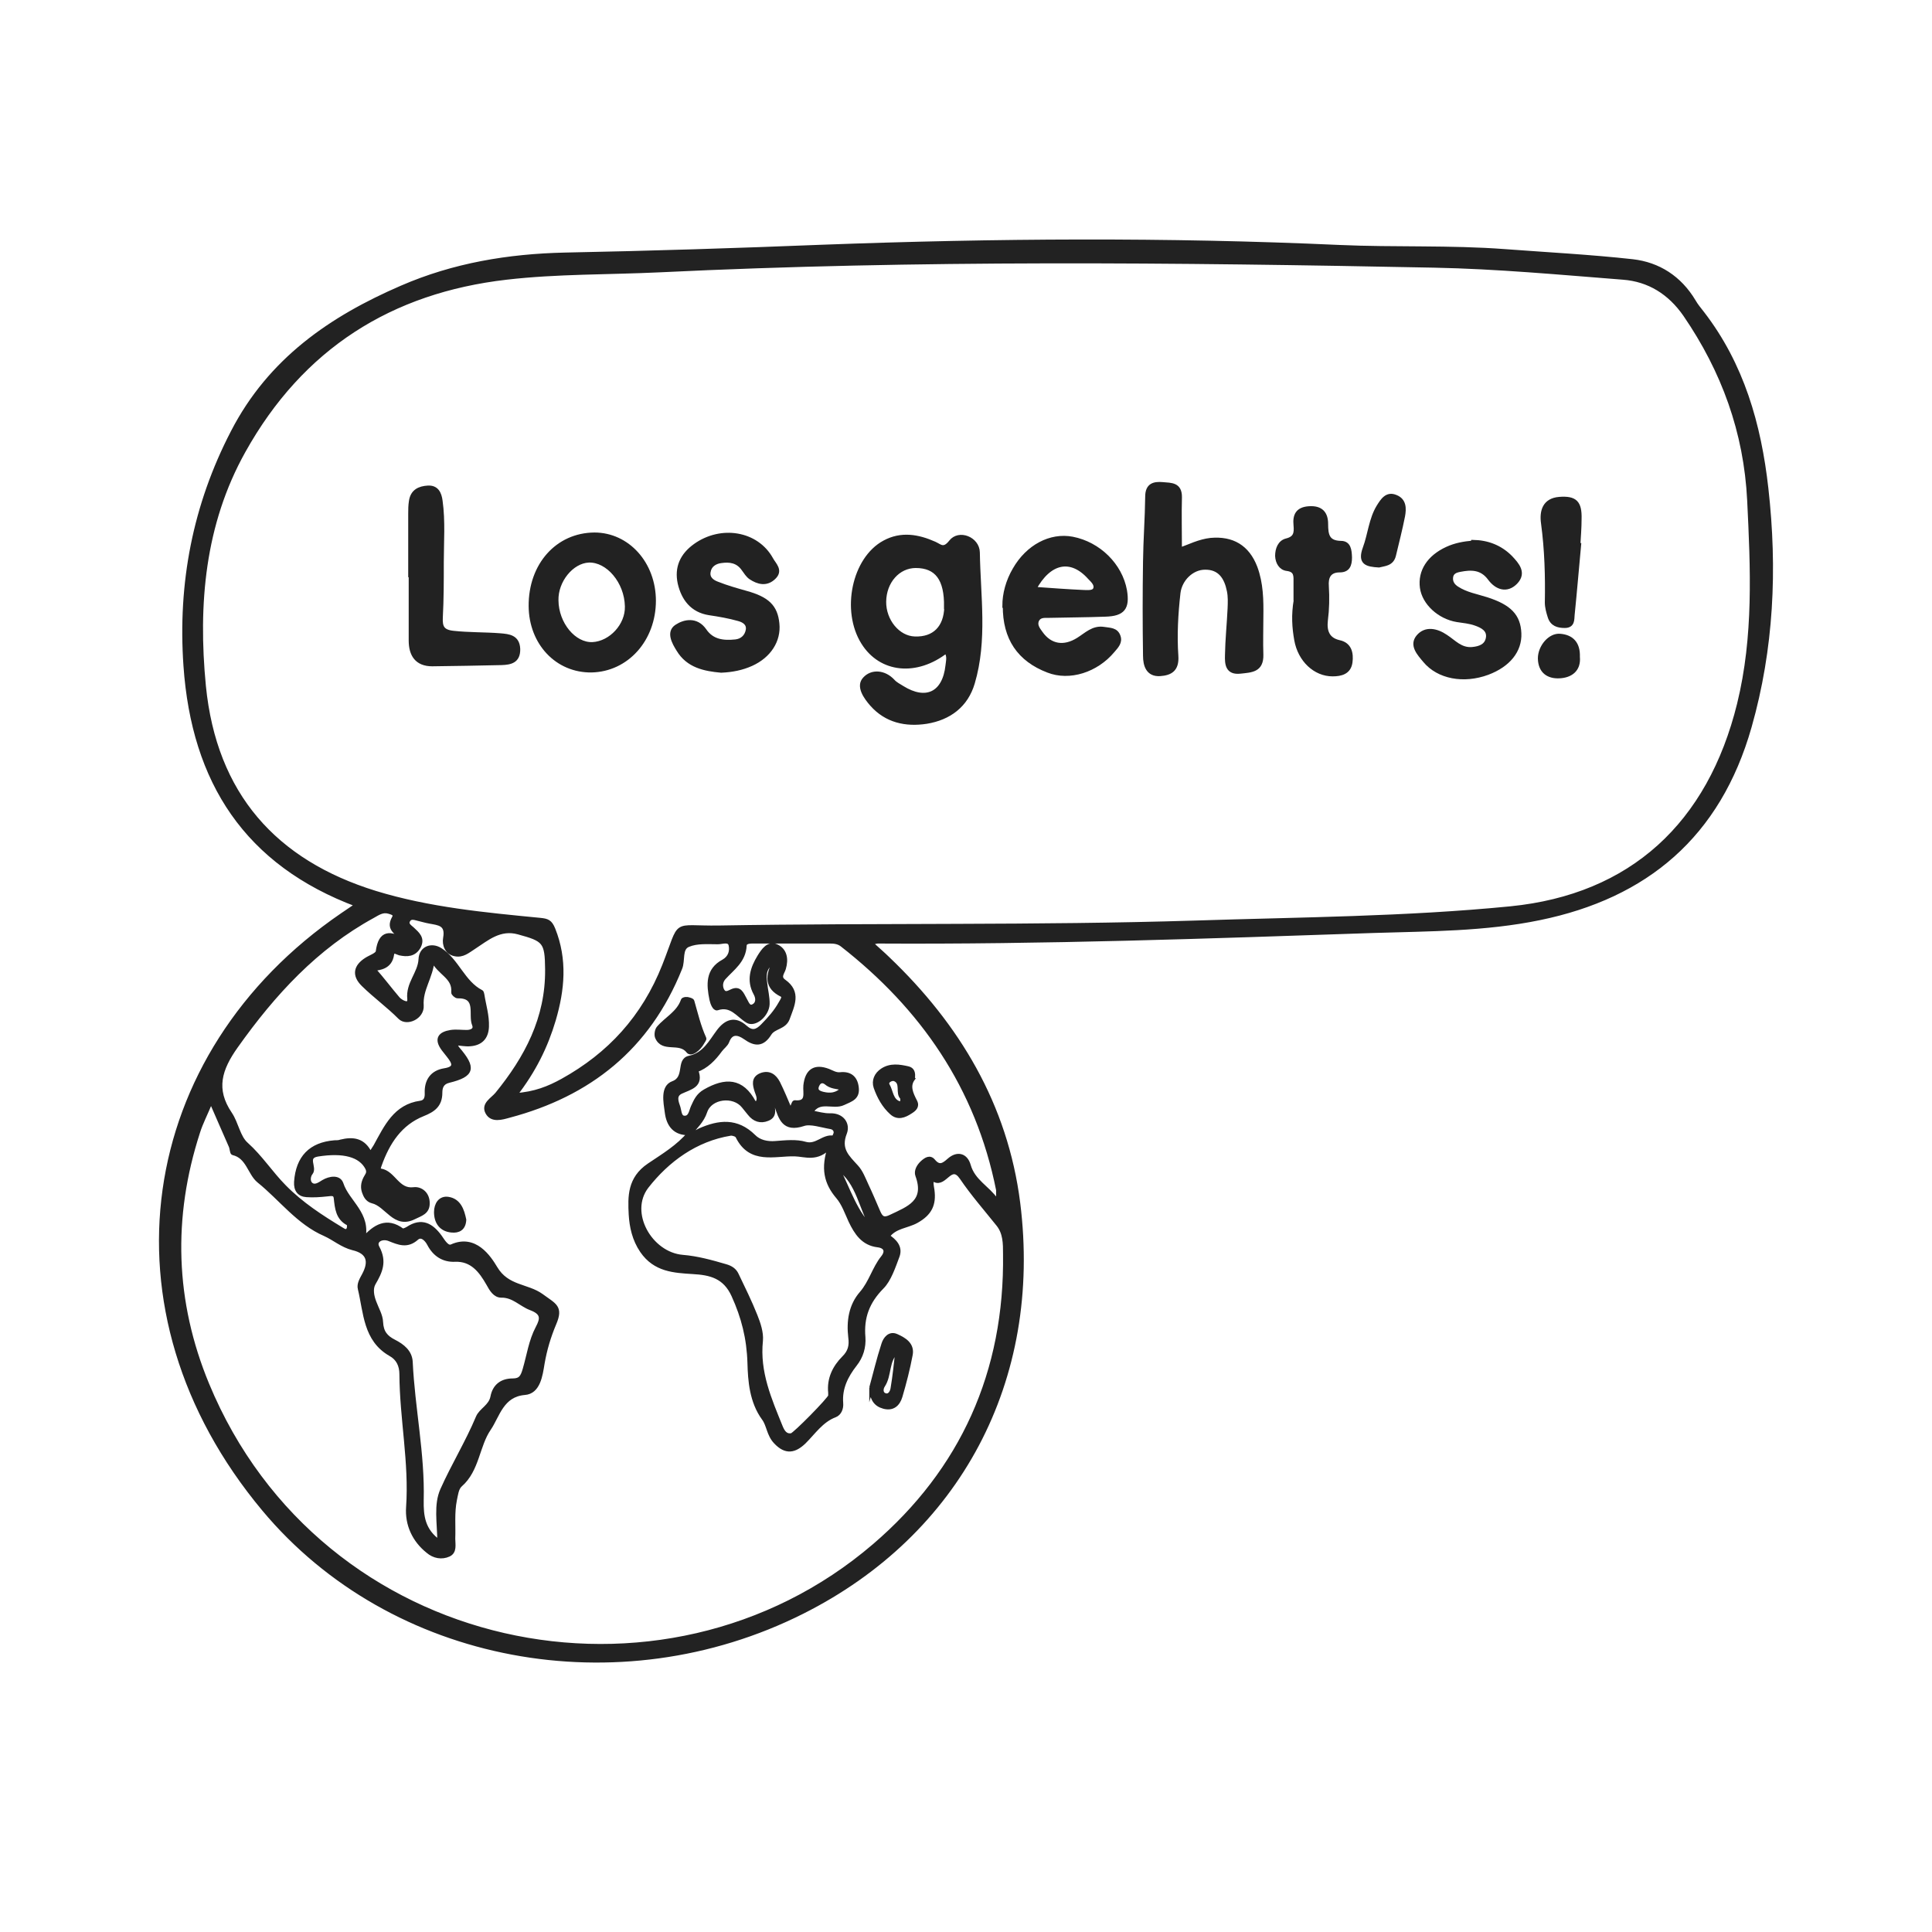 <svg width="48" height="48" viewBox="0 0 48 48" fill="none" xmlns="http://www.w3.org/2000/svg">
<path d="M8.875 22.482C6.127 21.456 4.809 19.429 4.608 16.541C4.465 14.489 4.839 12.553 5.783 10.734C6.709 8.939 8.228 7.901 9.979 7.144C11.273 6.582 12.632 6.356 14.038 6.325C16.169 6.283 18.305 6.215 20.436 6.13C24.715 5.971 28.994 5.941 33.279 6.136C34.65 6.197 36.027 6.136 37.398 6.24C38.454 6.319 39.511 6.374 40.561 6.49C41.202 6.563 41.73 6.899 42.081 7.485C42.14 7.589 42.217 7.681 42.294 7.779C43.279 9.055 43.707 10.544 43.885 12.138C44.11 14.141 44.021 16.113 43.469 18.055C42.698 20.766 40.894 22.268 38.253 22.811C36.894 23.092 35.517 23.086 34.146 23.129C30.039 23.269 25.926 23.416 21.813 23.392C21.777 23.392 21.742 23.404 21.635 23.428C21.801 23.581 21.938 23.697 22.062 23.819C23.795 25.474 24.988 27.452 25.297 29.888C25.849 34.291 23.813 38.101 19.932 40.049C15.374 42.339 9.735 41.306 6.554 37.496C2.435 32.563 3.45 26.188 8.501 22.732C8.62 22.653 8.738 22.573 8.887 22.47L8.875 22.482ZM17.113 28.154C16.774 28.16 16.608 27.959 16.567 27.641C16.531 27.379 16.454 27.006 16.721 26.909C17.071 26.78 16.84 26.341 17.124 26.28C17.504 26.2 17.653 25.889 17.854 25.62C18.044 25.37 18.264 25.291 18.519 25.523C18.685 25.669 18.804 25.633 18.952 25.48C19.119 25.309 19.273 25.138 19.392 24.924C19.433 24.851 19.504 24.759 19.421 24.717C19.047 24.533 19.047 24.246 19.261 23.862C18.964 24.027 18.988 24.228 19.012 24.43C19.029 24.601 19.077 24.778 19.071 24.949C19.059 25.217 18.75 25.48 18.567 25.364C18.329 25.217 18.169 24.936 17.819 25.052C17.753 25.071 17.694 24.924 17.676 24.833C17.599 24.46 17.575 24.1 17.973 23.886C18.139 23.794 18.187 23.63 18.151 23.477C18.116 23.337 17.943 23.41 17.837 23.41C17.587 23.41 17.32 23.385 17.101 23.477C16.887 23.562 16.982 23.862 16.899 24.057C16.104 26.042 14.632 27.196 12.649 27.721C12.471 27.77 12.222 27.849 12.109 27.641C11.997 27.434 12.234 27.318 12.347 27.183C13.077 26.286 13.605 25.303 13.593 24.081C13.587 23.392 13.528 23.343 12.881 23.166C12.418 23.037 12.098 23.324 11.777 23.532C11.617 23.636 11.492 23.746 11.308 23.709C11.1 23.672 11.029 23.471 11.059 23.306C11.124 22.946 10.899 22.94 10.673 22.897C10.572 22.879 10.471 22.848 10.37 22.824C10.293 22.805 10.204 22.775 10.151 22.854C10.074 22.964 10.187 23.025 10.246 23.08C10.376 23.202 10.513 23.312 10.406 23.52C10.293 23.721 10.115 23.727 9.925 23.685C9.854 23.666 9.759 23.587 9.741 23.715C9.694 24.039 9.421 24.051 9.278 24.075C9.492 24.314 9.682 24.57 9.89 24.814C9.961 24.894 10.187 25.016 10.169 24.82C10.127 24.43 10.43 24.185 10.448 23.831C10.46 23.556 10.721 23.459 10.94 23.599C11.356 23.862 11.504 24.411 11.955 24.643C11.973 24.649 11.979 24.692 11.985 24.717C12.026 24.979 12.109 25.236 12.098 25.51C12.086 25.791 11.931 25.925 11.682 25.944C11.563 25.956 11.439 25.925 11.29 25.919C11.326 25.98 11.344 26.017 11.367 26.048C11.789 26.536 11.747 26.707 11.148 26.854C10.976 26.896 10.94 27.018 10.94 27.147C10.94 27.458 10.768 27.58 10.507 27.684C9.943 27.91 9.635 28.38 9.433 28.948C9.415 29.003 9.385 29.07 9.456 29.082C9.783 29.131 9.872 29.595 10.275 29.546C10.448 29.522 10.632 29.656 10.626 29.901C10.626 30.12 10.454 30.163 10.293 30.242C9.801 30.493 9.617 29.931 9.249 29.846C9.154 29.821 9.094 29.748 9.059 29.656C8.999 29.522 9.011 29.4 9.077 29.272C9.112 29.198 9.183 29.143 9.124 29.021C8.958 28.698 8.537 28.582 7.89 28.685C7.569 28.74 7.836 29.003 7.723 29.143C7.67 29.204 7.634 29.363 7.741 29.436C7.836 29.497 7.943 29.418 8.032 29.363C8.198 29.265 8.424 29.235 8.483 29.412C8.632 29.87 9.178 30.157 9.023 30.792C9.314 30.462 9.611 30.285 9.991 30.566C10.014 30.584 10.091 30.548 10.133 30.523C10.477 30.297 10.721 30.438 10.934 30.731C11.011 30.841 11.112 31.018 11.225 30.963C11.801 30.706 12.151 31.238 12.311 31.506C12.602 31.995 13.095 31.934 13.451 32.19C13.783 32.434 13.949 32.471 13.771 32.886C13.635 33.21 13.54 33.528 13.48 33.876C13.433 34.163 13.379 34.584 13.035 34.608C12.466 34.657 12.37 35.17 12.151 35.494C11.86 35.915 11.866 36.519 11.439 36.892C11.344 36.977 11.332 37.13 11.302 37.264C11.237 37.588 11.273 37.912 11.261 38.229C11.261 38.37 11.308 38.553 11.148 38.626C10.976 38.705 10.78 38.669 10.632 38.541C10.287 38.266 10.109 37.875 10.139 37.448C10.216 36.336 9.979 35.249 9.973 34.144C9.973 33.924 9.89 33.747 9.7 33.644C9.071 33.283 9.083 32.612 8.94 32.019C8.91 31.903 8.982 31.787 9.041 31.677C9.225 31.335 9.154 31.103 8.768 31.012C8.501 30.945 8.305 30.768 8.074 30.664C7.409 30.377 6.976 29.778 6.43 29.339C6.198 29.149 6.163 28.734 5.789 28.649C5.759 28.643 5.759 28.527 5.729 28.466C5.581 28.124 5.427 27.782 5.243 27.354C5.106 27.684 4.993 27.898 4.922 28.124C4.234 30.242 4.299 32.343 5.148 34.395C7.949 41.16 16.477 42.9 21.724 38.4C23.902 36.532 25.012 34.095 24.97 31.146C24.97 30.896 24.97 30.633 24.798 30.42C24.49 30.035 24.163 29.662 23.89 29.259C23.623 28.869 23.481 29.455 23.22 29.32C23.101 29.259 23.154 29.479 23.166 29.565C23.214 29.925 23.107 30.151 22.768 30.34C22.537 30.468 22.234 30.468 22.056 30.713C22.228 30.829 22.383 30.981 22.3 31.207C22.199 31.476 22.092 31.799 21.914 31.977C21.552 32.343 21.409 32.734 21.451 33.222C21.469 33.472 21.398 33.705 21.243 33.9C21.024 34.181 20.869 34.486 20.899 34.859C20.911 34.993 20.857 35.121 20.745 35.164C20.406 35.292 20.216 35.591 19.973 35.83C19.748 36.043 19.528 36.104 19.267 35.823C19.095 35.64 19.095 35.402 18.976 35.243C18.667 34.822 18.632 34.297 18.62 33.863C18.602 33.247 18.466 32.721 18.222 32.184C18.009 31.714 17.653 31.628 17.213 31.604C16.75 31.574 16.276 31.555 15.949 31.079C15.753 30.792 15.688 30.474 15.67 30.175C15.647 29.73 15.635 29.278 16.127 28.948C16.471 28.716 16.851 28.49 17.13 28.154C17.231 28.185 17.308 28.118 17.386 28.081C17.86 27.873 18.305 27.818 18.727 28.234C18.857 28.368 19.059 28.417 19.273 28.398C19.516 28.38 19.783 28.35 20.009 28.417C20.288 28.496 20.454 28.221 20.703 28.264C20.715 28.264 20.762 28.179 20.762 28.136C20.762 28.063 20.709 28.014 20.638 28.002C20.412 27.965 20.133 27.867 19.961 27.928C19.475 28.087 19.397 27.788 19.285 27.458C19.249 27.354 19.267 27.214 19.119 27.147C19.142 27.238 19.166 27.312 19.178 27.385C19.202 27.538 19.273 27.721 19.071 27.8C18.893 27.873 18.739 27.818 18.62 27.666C18.573 27.605 18.519 27.544 18.472 27.483C18.228 27.177 17.647 27.244 17.522 27.617C17.445 27.849 17.285 27.989 17.148 28.16L17.113 28.154ZM12.798 27.208C13.29 27.177 13.641 27.031 13.973 26.848C15.142 26.2 15.991 25.278 16.501 23.99C16.958 22.83 16.667 23.062 17.866 23.044C21.807 22.976 25.748 23.044 29.689 22.921C32.306 22.836 34.923 22.824 37.529 22.567C40.532 22.268 42.472 20.479 43.208 17.487C43.618 15.814 43.541 14.123 43.458 12.431C43.374 10.728 42.816 9.207 41.867 7.821C41.487 7.272 40.971 6.948 40.324 6.899C38.763 6.777 37.196 6.631 35.629 6.6C29.214 6.472 22.804 6.405 16.388 6.716C15.118 6.777 13.848 6.753 12.584 6.899C9.712 7.229 7.492 8.621 6.05 11.21C5.041 13.018 4.869 15.014 5.065 17.041C5.332 19.746 6.833 21.413 9.326 22.183C10.661 22.592 12.044 22.72 13.421 22.854C13.599 22.872 13.67 22.897 13.747 23.086C14.05 23.843 13.979 24.588 13.759 25.339C13.563 25.999 13.267 26.603 12.792 27.214L12.798 27.208ZM20.62 28.478C20.305 28.832 20.003 28.685 19.742 28.679C19.243 28.667 18.644 28.887 18.323 28.234C18.305 28.191 18.204 28.16 18.151 28.166C17.279 28.307 16.578 28.826 16.068 29.479C15.569 30.127 16.157 31.158 16.958 31.226C17.326 31.256 17.676 31.354 18.032 31.458C18.157 31.494 18.252 31.555 18.305 31.671C18.466 32.007 18.632 32.343 18.768 32.685C18.846 32.88 18.923 33.106 18.905 33.308C18.822 34.095 19.124 34.773 19.403 35.463C19.451 35.573 19.516 35.683 19.665 35.658C19.742 35.646 20.614 34.761 20.626 34.681C20.626 34.657 20.626 34.627 20.626 34.602C20.59 34.254 20.733 33.967 20.964 33.735C21.113 33.589 21.154 33.436 21.125 33.228C21.077 32.825 21.136 32.434 21.403 32.129C21.635 31.861 21.718 31.512 21.932 31.244C22.056 31.091 22.009 30.963 21.807 30.939C21.445 30.896 21.273 30.633 21.13 30.334C21.035 30.127 20.958 29.901 20.816 29.736C20.525 29.394 20.43 29.027 20.626 28.472L20.62 28.478ZM10.044 23.367C9.902 23.178 9.611 23.111 9.789 22.799C9.842 22.702 9.741 22.677 9.664 22.653C9.504 22.604 9.385 22.695 9.261 22.763C7.854 23.532 6.798 24.68 5.866 25.993C5.462 26.561 5.302 27.061 5.717 27.672C5.878 27.91 5.919 28.252 6.121 28.429C6.477 28.747 6.732 29.149 7.065 29.485C7.492 29.919 7.985 30.236 8.489 30.542C8.548 30.578 8.608 30.621 8.655 30.542C8.679 30.505 8.673 30.407 8.655 30.401C8.388 30.267 8.37 30.017 8.341 29.76C8.323 29.632 8.216 29.669 8.121 29.675C7.955 29.693 7.783 29.705 7.617 29.693C7.433 29.681 7.344 29.565 7.356 29.363C7.399 28.757 7.718 28.429 8.311 28.38C8.364 28.38 8.418 28.38 8.465 28.362C8.768 28.289 9.035 28.313 9.201 28.673C9.255 28.588 9.29 28.533 9.326 28.478C9.593 27.995 9.819 27.483 10.448 27.397C10.566 27.379 10.608 27.293 10.602 27.159C10.59 26.848 10.738 26.64 11.041 26.591C11.356 26.542 11.278 26.396 11.142 26.225C11.1 26.17 11.059 26.121 11.017 26.066C10.822 25.803 10.94 25.681 11.201 25.639C11.332 25.62 11.463 25.639 11.593 25.639C11.718 25.639 11.83 25.584 11.777 25.455C11.676 25.205 11.902 24.741 11.367 24.753C11.332 24.753 11.255 24.686 11.261 24.655C11.296 24.259 10.899 24.185 10.75 23.837C10.709 24.289 10.448 24.576 10.477 24.985C10.495 25.272 10.109 25.449 9.937 25.278C9.646 24.985 9.314 24.747 9.023 24.46C8.786 24.228 8.833 24.008 9.106 23.837C9.201 23.776 9.373 23.721 9.385 23.642C9.451 23.141 9.7 23.166 10.05 23.373L10.044 23.367ZM19.647 27.599C19.682 27.513 19.718 27.385 19.742 27.385C20.098 27.422 19.991 27.153 20.009 26.97C20.05 26.603 20.24 26.475 20.578 26.603C20.673 26.64 20.762 26.701 20.875 26.689C21.107 26.664 21.255 26.768 21.285 27.012C21.32 27.275 21.148 27.318 20.952 27.409C20.697 27.531 20.353 27.287 20.151 27.635C20.317 27.666 20.472 27.715 20.626 27.709C20.935 27.702 21.071 27.934 20.994 28.142C20.828 28.557 21.059 28.747 21.279 28.991C21.392 29.113 21.457 29.29 21.528 29.443C21.629 29.656 21.724 29.882 21.819 30.102C21.884 30.255 21.949 30.322 22.139 30.224C22.573 30.017 23.03 29.858 22.792 29.204C22.751 29.095 22.822 28.966 22.917 28.881C23 28.808 23.101 28.734 23.19 28.844C23.338 29.021 23.445 28.942 23.576 28.826C23.789 28.637 23.997 28.704 24.068 28.954C24.181 29.351 24.537 29.504 24.751 29.815C24.78 29.766 24.798 29.742 24.798 29.724C24.798 29.669 24.798 29.614 24.798 29.565C24.288 27.006 22.911 25.028 20.917 23.471C20.828 23.404 20.727 23.392 20.62 23.392C20.003 23.392 19.392 23.392 18.774 23.392C18.673 23.392 18.507 23.379 18.501 23.489C18.483 23.874 18.199 24.057 17.985 24.295C17.914 24.375 17.89 24.491 17.943 24.601C18.009 24.723 18.098 24.662 18.181 24.625C18.377 24.533 18.43 24.692 18.501 24.82C18.555 24.906 18.59 25.058 18.715 24.997C18.828 24.942 18.84 24.808 18.768 24.68C18.59 24.356 18.691 24.051 18.863 23.77C18.958 23.617 19.089 23.416 19.291 23.508C19.504 23.605 19.546 23.825 19.475 24.063C19.445 24.167 19.332 24.277 19.48 24.381C19.866 24.655 19.688 24.979 19.57 25.309C19.486 25.529 19.231 25.51 19.124 25.675C18.946 25.962 18.762 25.956 18.507 25.773C18.365 25.675 18.169 25.602 18.068 25.877C18.038 25.956 17.949 26.017 17.896 26.09C17.736 26.31 17.552 26.5 17.297 26.591C17.445 26.976 17.148 27.018 16.917 27.128C16.739 27.214 16.81 27.379 16.857 27.519C16.887 27.617 16.881 27.77 17.012 27.77C17.154 27.77 17.166 27.605 17.213 27.501C17.285 27.342 17.344 27.208 17.516 27.11C18.02 26.823 18.43 26.823 18.733 27.391C18.739 27.403 18.78 27.403 18.81 27.409C18.887 27.305 18.828 27.202 18.798 27.11C18.745 26.945 18.709 26.787 18.911 26.707C19.107 26.634 19.243 26.732 19.332 26.902C19.439 27.116 19.528 27.336 19.641 27.599H19.647ZM10.916 38.309C10.911 37.826 10.822 37.386 10.988 37.014C11.261 36.403 11.611 35.836 11.872 35.213C11.949 35.03 12.187 34.944 12.234 34.706C12.287 34.425 12.477 34.297 12.739 34.297C12.934 34.297 12.982 34.205 13.035 34.022C13.136 33.68 13.184 33.314 13.356 32.99C13.48 32.758 13.492 32.618 13.184 32.502C12.94 32.41 12.756 32.184 12.454 32.19C12.299 32.19 12.21 32.044 12.127 31.891C11.949 31.58 11.729 31.28 11.302 31.299C11.017 31.311 10.798 31.171 10.661 30.908C10.59 30.774 10.465 30.664 10.353 30.762C10.115 30.975 9.902 30.878 9.67 30.786C9.486 30.713 9.284 30.823 9.379 30.994C9.569 31.348 9.451 31.598 9.284 31.885C9.207 32.019 9.243 32.203 9.302 32.355C9.362 32.52 9.462 32.679 9.468 32.85C9.48 33.1 9.587 33.228 9.795 33.332C9.997 33.436 10.192 33.583 10.204 33.839C10.258 34.987 10.507 36.123 10.477 37.277C10.471 37.661 10.507 38.028 10.922 38.315L10.916 38.309ZM21.712 30.566C21.38 30.059 21.35 29.369 20.798 29.003C21.083 29.54 21.243 30.151 21.712 30.566ZM20.952 27.037C20.78 27.006 20.638 27 20.525 26.902C20.442 26.835 20.353 26.854 20.305 26.964C20.24 27.116 20.359 27.153 20.454 27.177C20.62 27.214 20.786 27.214 20.952 27.037Z" fill="#222222"/>
<path d="M23.516 16.174C22.768 16.76 21.884 16.669 21.445 15.967C20.946 15.173 21.213 13.884 21.973 13.475C22.389 13.249 22.81 13.323 23.22 13.506C23.356 13.567 23.445 13.689 23.623 13.463C23.825 13.201 24.288 13.384 24.294 13.726C24.311 14.806 24.484 15.906 24.169 16.968C24.003 17.53 23.581 17.841 23.018 17.933C22.501 18.012 22.021 17.908 21.659 17.499C21.504 17.322 21.308 17.047 21.486 16.864C21.659 16.675 21.967 16.687 22.187 16.925C22.246 16.992 22.335 17.035 22.412 17.084C23.006 17.456 23.463 17.237 23.54 16.535C23.552 16.419 23.587 16.302 23.51 16.193L23.516 16.174ZM23.504 15.081C23.516 14.385 23.273 14.062 22.751 14.062C22.317 14.062 21.973 14.446 21.967 14.947C21.961 15.423 22.311 15.851 22.727 15.863C23.214 15.881 23.498 15.588 23.51 15.081H23.504Z" fill="#222222"/>
<path d="M29.297 13.665C29.558 13.567 29.801 13.445 30.08 13.414C30.614 13.366 30.994 13.585 31.19 14.098C31.338 14.495 31.344 14.91 31.338 15.332C31.338 15.643 31.327 15.948 31.338 16.26C31.35 16.657 31.089 16.657 30.816 16.687C30.49 16.724 30.478 16.492 30.484 16.284C30.49 15.893 30.531 15.509 30.549 15.118C30.555 14.971 30.561 14.819 30.531 14.678C30.466 14.349 30.306 14.098 29.938 14.104C29.611 14.104 29.321 14.391 29.279 14.727C29.22 15.246 29.19 15.777 29.226 16.296C29.249 16.638 29.077 16.73 28.822 16.748C28.519 16.767 28.448 16.528 28.448 16.29C28.436 15.509 28.436 14.733 28.448 13.952C28.454 13.414 28.496 12.877 28.502 12.34C28.502 12.047 28.674 12.01 28.887 12.028C29.095 12.047 29.321 12.028 29.315 12.358C29.303 12.785 29.315 13.213 29.315 13.665H29.297Z" fill="#222222"/>
<path d="M24.953 15.051C24.953 14.758 25.036 14.44 25.208 14.147C25.534 13.579 26.098 13.28 26.644 13.384C27.303 13.512 27.837 14.043 27.95 14.672C28.021 15.106 27.902 15.258 27.463 15.271C26.994 15.289 26.525 15.289 26.05 15.301C25.95 15.301 25.831 15.289 25.771 15.399C25.706 15.527 25.789 15.631 25.86 15.729C26.092 16.058 26.436 16.113 26.792 15.887C26.988 15.765 27.16 15.582 27.427 15.625C27.57 15.649 27.73 15.637 27.789 15.808C27.843 15.954 27.742 16.058 27.653 16.162C27.237 16.663 26.567 16.87 26.039 16.663C25.32 16.388 24.958 15.857 24.964 15.051H24.953ZM25.7 14.63C26.122 14.66 26.531 14.691 26.941 14.709C27.042 14.709 27.184 14.727 27.214 14.617C27.243 14.513 27.142 14.422 27.071 14.349C26.608 13.83 26.068 13.94 25.694 14.636L25.7 14.63Z" fill="#222222"/>
<path d="M17.914 16.663C17.51 16.626 17.095 16.547 16.851 16.138C16.744 15.967 16.596 15.704 16.81 15.564C17.006 15.435 17.302 15.374 17.504 15.661C17.694 15.942 17.979 15.967 18.276 15.936C18.436 15.918 18.549 15.814 18.578 15.655C18.608 15.484 18.466 15.411 18.347 15.38C18.11 15.313 17.866 15.271 17.617 15.234C17.196 15.167 16.976 14.874 16.887 14.489C16.804 14.104 16.94 13.793 17.273 13.555C17.914 13.097 18.798 13.237 19.16 13.891C19.231 14.025 19.415 14.171 19.225 14.349C19.041 14.526 18.834 14.471 18.65 14.349C18.578 14.3 18.525 14.214 18.472 14.141C18.329 13.933 18.127 13.909 17.914 13.94C17.765 13.958 17.629 14.043 17.605 14.208C17.575 14.373 17.706 14.459 17.825 14.501C18.056 14.593 18.294 14.66 18.531 14.727C19.065 14.874 19.273 15.069 19.314 15.496C19.356 15.912 19.113 16.296 18.667 16.498C18.436 16.602 18.193 16.651 17.92 16.663H17.914Z" fill="#222222"/>
<path d="M16.246 14.922C16.246 15.887 15.575 16.638 14.697 16.657C13.842 16.669 13.19 15.979 13.184 15.057C13.178 14.037 13.848 13.286 14.768 13.28C15.593 13.28 16.246 14.001 16.246 14.929V14.922ZM15.575 15.063C15.563 14.452 15.101 13.909 14.626 13.927C14.204 13.946 13.813 14.428 13.825 14.916C13.831 15.503 14.264 16.022 14.721 16.003C15.178 15.979 15.587 15.533 15.575 15.069V15.063Z" fill="#222222"/>
<path d="M36.591 13.463C36.959 13.469 37.273 13.591 37.529 13.848C37.695 14.025 37.885 14.233 37.653 14.471C37.434 14.691 37.184 14.605 37.012 14.373C36.81 14.098 36.549 14.104 36.27 14.159C36.169 14.178 36.063 14.214 36.051 14.349C36.039 14.471 36.104 14.556 36.199 14.617C36.425 14.764 36.686 14.806 36.935 14.886C37.505 15.069 37.73 15.301 37.748 15.735C37.766 16.162 37.481 16.522 36.959 16.718C36.365 16.938 35.736 16.822 35.398 16.412C35.255 16.241 35.054 16.028 35.238 15.814C35.422 15.6 35.695 15.661 35.92 15.814C36.128 15.948 36.288 16.15 36.579 16.125C36.769 16.107 36.929 16.046 36.965 15.857C37.006 15.643 36.822 15.552 36.662 15.496C36.514 15.442 36.353 15.429 36.199 15.405C35.76 15.332 35.38 14.984 35.327 14.599C35.273 14.196 35.499 13.842 35.95 13.634C36.158 13.537 36.377 13.5 36.585 13.482L36.591 13.463Z" fill="#222222"/>
<path d="M10.192 14.263C10.192 13.768 10.192 13.268 10.192 12.773C10.192 12.663 10.192 12.559 10.21 12.45C10.246 12.205 10.418 12.126 10.632 12.114C10.851 12.102 10.922 12.26 10.946 12.444C11.017 12.95 10.976 13.463 10.976 13.97C10.976 14.428 10.976 14.886 10.952 15.338C10.94 15.576 10.988 15.692 11.261 15.722C11.652 15.765 12.038 15.753 12.43 15.784C12.638 15.802 12.863 15.82 12.875 16.125C12.881 16.425 12.685 16.467 12.46 16.474C11.884 16.486 11.314 16.498 10.738 16.504C10.359 16.504 10.204 16.272 10.204 15.912C10.204 15.362 10.204 14.813 10.204 14.257L10.192 14.263Z" fill="#222222"/>
<path d="M32.187 14.898C32.187 14.806 32.187 14.648 32.187 14.483C32.187 14.318 32.211 14.165 31.974 14.135C31.819 14.117 31.736 13.97 31.73 13.811C31.73 13.64 31.795 13.469 31.962 13.427C32.187 13.372 32.205 13.243 32.187 13.048C32.163 12.804 32.235 12.645 32.525 12.627C32.822 12.608 32.947 12.755 32.947 13.018C32.947 13.292 32.982 13.482 33.315 13.488C33.517 13.488 33.534 13.671 33.54 13.848C33.54 14.037 33.493 14.171 33.285 14.171C33.012 14.171 32.947 14.349 32.965 14.568C32.982 14.849 32.977 15.13 32.941 15.411C32.911 15.674 32.977 15.887 33.273 15.954C33.534 16.009 33.582 16.229 33.552 16.455C33.517 16.706 33.315 16.754 33.107 16.754C32.674 16.754 32.294 16.4 32.205 15.899C32.151 15.594 32.128 15.283 32.193 14.904L32.187 14.898Z" fill="#222222"/>
<path d="M39.232 13.543C39.178 14.117 39.131 14.697 39.072 15.271C39.06 15.387 39.084 15.552 38.876 15.552C38.704 15.552 38.561 15.509 38.502 15.325C38.466 15.21 38.431 15.087 38.431 14.971C38.443 14.312 38.425 13.659 38.336 12.999C38.294 12.7 38.371 12.425 38.739 12.395C39.137 12.364 39.256 12.486 39.244 12.895C39.244 13.109 39.226 13.323 39.214 13.543C39.214 13.543 39.226 13.543 39.232 13.543Z" fill="#222222"/>
<path d="M34.258 14.049C33.956 14.031 33.772 13.988 33.908 13.616C34.033 13.28 34.057 12.902 34.246 12.59C34.342 12.437 34.454 12.248 34.68 12.346C34.893 12.431 34.893 12.633 34.858 12.822C34.793 13.152 34.709 13.475 34.632 13.799C34.579 14.019 34.389 14.013 34.258 14.049Z" fill="#222222"/>
<path d="M39.202 16.321C39.232 16.638 39.024 16.791 38.739 16.803C38.466 16.815 38.264 16.681 38.258 16.358C38.258 16.07 38.508 15.771 38.763 15.796C39.042 15.82 39.214 15.979 39.202 16.321Z" fill="#222222"/>
<path d="M21.647 34.474C21.736 34.156 21.825 33.772 21.949 33.393C21.991 33.259 22.104 33.112 22.276 33.192C22.466 33.277 22.674 33.399 22.626 33.656C22.561 34.004 22.472 34.352 22.371 34.694C22.311 34.895 22.175 35.011 21.955 34.95C21.754 34.895 21.653 34.755 21.647 34.468V34.474ZM22.294 33.558C22.021 33.802 22.116 34.156 21.938 34.425C21.89 34.498 21.878 34.627 21.991 34.663C22.104 34.7 22.163 34.578 22.175 34.498C22.228 34.187 22.258 33.876 22.294 33.558Z" fill="#222222"/>
<path d="M17.077 24.82C17.131 24.833 17.19 24.845 17.201 24.875C17.291 25.187 17.362 25.498 17.498 25.797C17.51 25.822 17.469 25.864 17.451 25.901C17.368 26.054 17.172 26.219 17.095 26.115C16.881 25.84 16.466 26.115 16.323 25.767C16.299 25.706 16.317 25.59 16.359 25.541C16.555 25.309 16.851 25.174 16.964 24.857C16.97 24.839 16.974 24.833 17.027 24.82L17.077 24.82Z" fill="#222222"/>
<path d="M11.534 30.31C11.522 30.523 11.391 30.59 11.219 30.572C10.958 30.548 10.833 30.365 10.833 30.114C10.833 29.925 10.934 29.754 11.136 29.785C11.403 29.827 11.486 30.065 11.534 30.303V30.31Z" fill="#222222"/>
<path d="M22.685 26.799C22.549 26.982 22.638 27.171 22.739 27.367C22.804 27.495 22.709 27.568 22.62 27.623C22.472 27.721 22.305 27.788 22.151 27.647C21.961 27.477 21.837 27.25 21.754 27.012C21.7 26.848 21.771 26.689 21.92 26.591C22.122 26.457 22.347 26.493 22.561 26.542C22.668 26.567 22.703 26.652 22.679 26.793L22.685 26.799ZM22.424 27.281C22.276 27.171 22.448 26.896 22.222 26.811C22.151 26.787 21.997 26.86 22.056 26.964C22.145 27.116 22.139 27.342 22.341 27.409C22.401 27.428 22.424 27.367 22.418 27.281H22.424Z" fill="#222222"/>
<path d="M8.875 22.482C6.127 21.456 4.809 19.429 4.608 16.541C4.465 14.489 4.839 12.553 5.783 10.734C6.709 8.939 8.228 7.901 9.979 7.144C11.273 6.582 12.632 6.356 14.038 6.325C16.169 6.283 18.305 6.215 20.436 6.13C24.715 5.971 28.994 5.941 33.279 6.136C34.65 6.197 36.027 6.136 37.398 6.24C38.454 6.319 39.511 6.374 40.561 6.49C41.202 6.563 41.73 6.899 42.081 7.485C42.14 7.589 42.217 7.681 42.294 7.779C43.279 9.055 43.707 10.544 43.885 12.138C44.11 14.141 44.021 16.113 43.469 18.055C42.698 20.766 40.894 22.268 38.253 22.811C36.894 23.092 35.517 23.086 34.146 23.129C30.039 23.269 25.926 23.416 21.813 23.392C21.777 23.392 21.742 23.404 21.635 23.428C21.801 23.581 21.938 23.697 22.062 23.819C23.795 25.474 24.988 27.452 25.297 29.888C25.849 34.291 23.813 38.101 19.932 40.049C15.374 42.339 9.735 41.306 6.554 37.496C2.435 32.563 3.45 26.188 8.501 22.732C8.62 22.653 8.738 22.573 8.887 22.47L8.875 22.482ZM17.113 28.154C16.774 28.16 16.608 27.959 16.567 27.641C16.531 27.379 16.454 27.006 16.721 26.909C17.071 26.78 16.84 26.341 17.124 26.28C17.504 26.2 17.653 25.889 17.854 25.62C18.044 25.37 18.264 25.291 18.519 25.523C18.685 25.669 18.804 25.633 18.952 25.48C19.119 25.309 19.273 25.138 19.392 24.924C19.433 24.851 19.504 24.759 19.421 24.717C19.047 24.533 19.047 24.246 19.261 23.862C18.964 24.027 18.988 24.228 19.012 24.43C19.029 24.601 19.077 24.778 19.071 24.949C19.059 25.217 18.75 25.48 18.567 25.364C18.329 25.217 18.169 24.936 17.819 25.052C17.753 25.071 17.694 24.924 17.676 24.833C17.599 24.46 17.575 24.1 17.973 23.886C18.139 23.794 18.187 23.63 18.151 23.477C18.116 23.337 17.943 23.41 17.837 23.41C17.587 23.41 17.32 23.385 17.101 23.477C16.887 23.562 16.982 23.862 16.899 24.057C16.104 26.042 14.632 27.196 12.649 27.721C12.471 27.77 12.222 27.849 12.109 27.641C11.997 27.434 12.234 27.318 12.347 27.183C13.077 26.286 13.605 25.303 13.593 24.081C13.587 23.392 13.528 23.343 12.881 23.166C12.418 23.037 12.098 23.324 11.777 23.532C11.617 23.636 11.492 23.746 11.308 23.709C11.1 23.672 11.029 23.471 11.059 23.306C11.124 22.946 10.899 22.94 10.673 22.897C10.572 22.879 10.471 22.848 10.37 22.824C10.293 22.805 10.204 22.775 10.151 22.854C10.074 22.964 10.187 23.025 10.246 23.08C10.376 23.202 10.513 23.312 10.406 23.52C10.293 23.721 10.115 23.727 9.925 23.685C9.854 23.666 9.759 23.587 9.741 23.715C9.694 24.039 9.421 24.051 9.278 24.075C9.492 24.314 9.682 24.57 9.89 24.814C9.961 24.894 10.187 25.016 10.169 24.82C10.127 24.43 10.43 24.185 10.448 23.831C10.46 23.556 10.721 23.459 10.94 23.599C11.356 23.862 11.504 24.411 11.955 24.643C11.973 24.649 11.979 24.692 11.985 24.717C12.026 24.979 12.109 25.236 12.098 25.51C12.086 25.791 11.931 25.925 11.682 25.944C11.563 25.956 11.439 25.925 11.29 25.919C11.326 25.98 11.344 26.017 11.367 26.048C11.789 26.536 11.747 26.707 11.148 26.854C10.976 26.896 10.94 27.018 10.94 27.147C10.94 27.458 10.768 27.58 10.507 27.684C9.943 27.91 9.635 28.38 9.433 28.948C9.415 29.003 9.385 29.07 9.456 29.082C9.783 29.131 9.872 29.595 10.275 29.546C10.448 29.522 10.632 29.656 10.626 29.901C10.626 30.12 10.454 30.163 10.293 30.242C9.801 30.493 9.617 29.931 9.249 29.846C9.154 29.821 9.094 29.748 9.059 29.656C8.999 29.522 9.011 29.4 9.077 29.272C9.112 29.198 9.183 29.143 9.124 29.021C8.958 28.698 8.537 28.582 7.89 28.685C7.569 28.74 7.836 29.003 7.723 29.143C7.67 29.204 7.634 29.363 7.741 29.436C7.836 29.497 7.943 29.418 8.032 29.363C8.198 29.265 8.424 29.235 8.483 29.412C8.632 29.87 9.178 30.157 9.023 30.792C9.314 30.462 9.611 30.285 9.991 30.566C10.014 30.584 10.091 30.548 10.133 30.523C10.477 30.297 10.721 30.438 10.934 30.731C11.011 30.841 11.112 31.018 11.225 30.963C11.801 30.706 12.151 31.238 12.311 31.506C12.602 31.995 13.095 31.934 13.451 32.19C13.783 32.434 13.949 32.471 13.771 32.886C13.635 33.21 13.54 33.528 13.48 33.876C13.433 34.163 13.379 34.584 13.035 34.608C12.466 34.657 12.37 35.17 12.151 35.494C11.86 35.915 11.866 36.519 11.439 36.892C11.344 36.977 11.332 37.13 11.302 37.264C11.237 37.588 11.273 37.912 11.261 38.229C11.261 38.37 11.308 38.553 11.148 38.626C10.976 38.705 10.78 38.669 10.632 38.541C10.287 38.266 10.109 37.875 10.139 37.448C10.216 36.336 9.979 35.249 9.973 34.144C9.973 33.924 9.89 33.747 9.7 33.644C9.071 33.283 9.083 32.612 8.94 32.019C8.91 31.903 8.982 31.787 9.041 31.677C9.225 31.335 9.154 31.103 8.768 31.012C8.501 30.945 8.305 30.768 8.074 30.664C7.409 30.377 6.976 29.778 6.43 29.339C6.198 29.149 6.163 28.734 5.789 28.649C5.759 28.643 5.759 28.527 5.729 28.466C5.581 28.124 5.427 27.782 5.243 27.354C5.106 27.684 4.993 27.898 4.922 28.124C4.234 30.242 4.299 32.343 5.148 34.395C7.949 41.16 16.477 42.9 21.724 38.4C23.902 36.532 25.012 34.095 24.97 31.146C24.97 30.896 24.97 30.633 24.798 30.42C24.49 30.035 24.163 29.662 23.89 29.259C23.623 28.869 23.481 29.455 23.22 29.32C23.101 29.259 23.154 29.479 23.166 29.565C23.214 29.925 23.107 30.151 22.768 30.34C22.537 30.468 22.234 30.468 22.056 30.713C22.228 30.829 22.383 30.981 22.3 31.207C22.199 31.476 22.092 31.799 21.914 31.977C21.552 32.343 21.409 32.734 21.451 33.222C21.469 33.472 21.398 33.705 21.243 33.9C21.024 34.181 20.869 34.486 20.899 34.859C20.911 34.993 20.857 35.121 20.745 35.164C20.406 35.292 20.216 35.591 19.973 35.83C19.748 36.043 19.528 36.104 19.267 35.823C19.095 35.64 19.095 35.402 18.976 35.243C18.667 34.822 18.632 34.297 18.62 33.863C18.602 33.247 18.466 32.721 18.222 32.184C18.009 31.714 17.653 31.628 17.213 31.604C16.75 31.574 16.276 31.555 15.949 31.079C15.753 30.792 15.688 30.474 15.67 30.175C15.647 29.73 15.635 29.278 16.127 28.948C16.471 28.716 16.851 28.49 17.13 28.154C17.231 28.185 17.308 28.118 17.386 28.081C17.86 27.873 18.305 27.818 18.727 28.234C18.857 28.368 19.059 28.417 19.273 28.398C19.516 28.38 19.783 28.35 20.009 28.417C20.288 28.496 20.454 28.221 20.703 28.264C20.715 28.264 20.762 28.179 20.762 28.136C20.762 28.063 20.709 28.014 20.638 28.002C20.412 27.965 20.133 27.867 19.961 27.928C19.475 28.087 19.397 27.788 19.285 27.458C19.249 27.354 19.267 27.214 19.119 27.147C19.142 27.238 19.166 27.312 19.178 27.385C19.202 27.538 19.273 27.721 19.071 27.8C18.893 27.873 18.739 27.818 18.62 27.666C18.573 27.605 18.519 27.544 18.472 27.483C18.228 27.177 17.647 27.244 17.522 27.617C17.445 27.849 17.285 27.989 17.148 28.16L17.113 28.154ZM12.798 27.208C13.29 27.177 13.641 27.031 13.973 26.848C15.142 26.2 15.991 25.278 16.501 23.99C16.958 22.83 16.667 23.062 17.866 23.044C21.807 22.976 25.748 23.044 29.689 22.921C32.306 22.836 34.923 22.824 37.529 22.567C40.532 22.268 42.472 20.479 43.208 17.487C43.618 15.814 43.541 14.123 43.458 12.431C43.374 10.728 42.816 9.207 41.867 7.821C41.487 7.272 40.971 6.948 40.324 6.899C38.763 6.777 37.196 6.631 35.629 6.6C29.214 6.472 22.804 6.405 16.388 6.716C15.118 6.777 13.848 6.753 12.584 6.899C9.712 7.229 7.492 8.621 6.05 11.21C5.041 13.018 4.869 15.014 5.065 17.041C5.332 19.746 6.833 21.413 9.326 22.183C10.661 22.592 12.044 22.72 13.421 22.854C13.599 22.872 13.67 22.897 13.747 23.086C14.05 23.843 13.979 24.588 13.759 25.339C13.563 25.999 13.267 26.603 12.792 27.214L12.798 27.208ZM20.62 28.478C20.305 28.832 20.003 28.685 19.742 28.679C19.243 28.667 18.644 28.887 18.323 28.234C18.305 28.191 18.204 28.16 18.151 28.166C17.279 28.307 16.578 28.826 16.068 29.479C15.569 30.127 16.157 31.158 16.958 31.226C17.326 31.256 17.676 31.354 18.032 31.458C18.157 31.494 18.252 31.555 18.305 31.671C18.466 32.007 18.632 32.343 18.768 32.685C18.846 32.88 18.923 33.106 18.905 33.308C18.822 34.095 19.124 34.773 19.403 35.463C19.451 35.573 19.516 35.683 19.665 35.658C19.742 35.646 20.614 34.761 20.626 34.681C20.626 34.657 20.626 34.627 20.626 34.602C20.59 34.254 20.733 33.967 20.964 33.735C21.113 33.589 21.154 33.436 21.125 33.228C21.077 32.825 21.136 32.434 21.403 32.129C21.635 31.861 21.718 31.512 21.932 31.244C22.056 31.091 22.009 30.963 21.807 30.939C21.445 30.896 21.273 30.633 21.13 30.334C21.035 30.127 20.958 29.901 20.816 29.736C20.525 29.394 20.43 29.027 20.626 28.472L20.62 28.478ZM10.044 23.367C9.902 23.178 9.611 23.111 9.789 22.799C9.842 22.702 9.741 22.677 9.664 22.653C9.504 22.604 9.385 22.695 9.261 22.763C7.854 23.532 6.798 24.68 5.866 25.993C5.462 26.561 5.302 27.061 5.717 27.672C5.878 27.91 5.919 28.252 6.121 28.429C6.477 28.747 6.732 29.149 7.065 29.485C7.492 29.919 7.985 30.236 8.489 30.542C8.548 30.578 8.608 30.621 8.655 30.542C8.679 30.505 8.673 30.407 8.655 30.401C8.388 30.267 8.37 30.017 8.341 29.76C8.323 29.632 8.216 29.669 8.121 29.675C7.955 29.693 7.783 29.705 7.617 29.693C7.433 29.681 7.344 29.565 7.356 29.363C7.399 28.757 7.718 28.429 8.311 28.38C8.364 28.38 8.418 28.38 8.465 28.362C8.768 28.289 9.035 28.313 9.201 28.673C9.255 28.588 9.29 28.533 9.326 28.478C9.593 27.995 9.819 27.483 10.448 27.397C10.566 27.379 10.608 27.293 10.602 27.159C10.59 26.848 10.738 26.64 11.041 26.591C11.356 26.542 11.278 26.396 11.142 26.225C11.1 26.17 11.059 26.121 11.017 26.066C10.822 25.803 10.94 25.681 11.201 25.639C11.332 25.62 11.463 25.639 11.593 25.639C11.718 25.639 11.83 25.584 11.777 25.455C11.676 25.205 11.902 24.741 11.367 24.753C11.332 24.753 11.255 24.686 11.261 24.655C11.296 24.259 10.899 24.185 10.75 23.837C10.709 24.289 10.448 24.576 10.477 24.985C10.495 25.272 10.109 25.449 9.937 25.278C9.646 24.985 9.314 24.747 9.023 24.46C8.786 24.228 8.833 24.008 9.106 23.837C9.201 23.776 9.373 23.721 9.385 23.642C9.451 23.141 9.7 23.166 10.05 23.373L10.044 23.367ZM19.647 27.599C19.682 27.513 19.718 27.385 19.742 27.385C20.098 27.422 19.991 27.153 20.009 26.97C20.05 26.603 20.24 26.475 20.578 26.603C20.673 26.64 20.762 26.701 20.875 26.689C21.107 26.664 21.255 26.768 21.285 27.012C21.32 27.275 21.148 27.318 20.952 27.409C20.697 27.531 20.353 27.287 20.151 27.635C20.317 27.666 20.472 27.715 20.626 27.709C20.935 27.702 21.071 27.934 20.994 28.142C20.828 28.557 21.059 28.747 21.279 28.991C21.392 29.113 21.457 29.29 21.528 29.443C21.629 29.656 21.724 29.882 21.819 30.102C21.884 30.255 21.949 30.322 22.139 30.224C22.573 30.017 23.03 29.858 22.792 29.204C22.751 29.095 22.822 28.966 22.917 28.881C23 28.808 23.101 28.734 23.19 28.844C23.338 29.021 23.445 28.942 23.576 28.826C23.789 28.637 23.997 28.704 24.068 28.954C24.181 29.351 24.537 29.504 24.751 29.815C24.78 29.766 24.798 29.742 24.798 29.724C24.798 29.669 24.798 29.614 24.798 29.565C24.288 27.006 22.911 25.028 20.917 23.471C20.828 23.404 20.727 23.392 20.62 23.392C20.003 23.392 19.392 23.392 18.774 23.392C18.673 23.392 18.507 23.379 18.501 23.489C18.483 23.874 18.199 24.057 17.985 24.295C17.914 24.375 17.89 24.491 17.943 24.601C18.009 24.723 18.098 24.662 18.181 24.625C18.377 24.533 18.43 24.692 18.501 24.82C18.555 24.906 18.59 25.058 18.715 24.997C18.828 24.942 18.84 24.808 18.768 24.68C18.59 24.356 18.691 24.051 18.863 23.77C18.958 23.617 19.089 23.416 19.291 23.508C19.504 23.605 19.546 23.825 19.475 24.063C19.445 24.167 19.332 24.277 19.48 24.381C19.866 24.655 19.688 24.979 19.57 25.309C19.486 25.529 19.231 25.51 19.124 25.675C18.946 25.962 18.762 25.956 18.507 25.773C18.365 25.675 18.169 25.602 18.068 25.877C18.038 25.956 17.949 26.017 17.896 26.09C17.736 26.31 17.552 26.5 17.297 26.591C17.445 26.976 17.148 27.018 16.917 27.128C16.739 27.214 16.81 27.379 16.857 27.519C16.887 27.617 16.881 27.77 17.012 27.77C17.154 27.77 17.166 27.605 17.213 27.501C17.285 27.342 17.344 27.208 17.516 27.11C18.02 26.823 18.43 26.823 18.733 27.391C18.739 27.403 18.78 27.403 18.81 27.409C18.887 27.305 18.828 27.202 18.798 27.11C18.745 26.945 18.709 26.787 18.911 26.707C19.107 26.634 19.243 26.732 19.332 26.902C19.439 27.116 19.528 27.336 19.641 27.599H19.647ZM10.916 38.309C10.911 37.826 10.822 37.386 10.988 37.014C11.261 36.403 11.611 35.836 11.872 35.213C11.949 35.03 12.187 34.944 12.234 34.706C12.287 34.425 12.477 34.297 12.739 34.297C12.934 34.297 12.982 34.205 13.035 34.022C13.136 33.68 13.184 33.314 13.356 32.99C13.48 32.758 13.492 32.618 13.184 32.502C12.94 32.41 12.756 32.184 12.454 32.19C12.299 32.19 12.21 32.044 12.127 31.891C11.949 31.58 11.729 31.28 11.302 31.299C11.017 31.311 10.798 31.171 10.661 30.908C10.59 30.774 10.465 30.664 10.353 30.762C10.115 30.975 9.902 30.878 9.67 30.786C9.486 30.713 9.284 30.823 9.379 30.994C9.569 31.348 9.451 31.598 9.284 31.885C9.207 32.019 9.243 32.203 9.302 32.355C9.362 32.52 9.462 32.679 9.468 32.85C9.48 33.1 9.587 33.228 9.795 33.332C9.997 33.436 10.192 33.583 10.204 33.839C10.258 34.987 10.507 36.123 10.477 37.277C10.471 37.661 10.507 38.028 10.922 38.315L10.916 38.309ZM21.712 30.566C21.38 30.059 21.35 29.369 20.798 29.003C21.083 29.54 21.243 30.151 21.712 30.566ZM20.952 27.037C20.78 27.006 20.638 27 20.525 26.902C20.442 26.835 20.353 26.854 20.305 26.964C20.24 27.116 20.359 27.153 20.454 27.177C20.62 27.214 20.786 27.214 20.952 27.037Z" stroke="#222222" stroke-width="0.1" stroke-miterlimit="10"/>
<path d="M23.516 16.174C22.768 16.76 21.884 16.669 21.445 15.967C20.946 15.173 21.213 13.884 21.973 13.475C22.389 13.249 22.81 13.323 23.22 13.506C23.356 13.567 23.445 13.689 23.623 13.463C23.825 13.201 24.288 13.384 24.294 13.726C24.311 14.806 24.484 15.906 24.169 16.968C24.003 17.53 23.581 17.841 23.018 17.933C22.501 18.012 22.021 17.908 21.659 17.499C21.504 17.322 21.308 17.047 21.486 16.864C21.659 16.675 21.967 16.687 22.187 16.925C22.246 16.992 22.335 17.035 22.412 17.084C23.006 17.456 23.463 17.237 23.54 16.535C23.552 16.419 23.587 16.302 23.51 16.193L23.516 16.174ZM23.504 15.081C23.516 14.385 23.273 14.062 22.751 14.062C22.317 14.062 21.973 14.446 21.967 14.947C21.961 15.423 22.311 15.851 22.727 15.863C23.214 15.881 23.498 15.588 23.51 15.081H23.504Z" stroke="#222222" stroke-width="0.1" stroke-miterlimit="10"/>
<path d="M29.297 13.665C29.558 13.567 29.801 13.445 30.08 13.414C30.614 13.366 30.994 13.585 31.19 14.098C31.338 14.495 31.344 14.91 31.338 15.332C31.338 15.643 31.327 15.948 31.338 16.26C31.35 16.657 31.089 16.657 30.816 16.687C30.49 16.724 30.478 16.492 30.484 16.284C30.49 15.893 30.531 15.509 30.549 15.118C30.555 14.971 30.561 14.819 30.531 14.678C30.466 14.349 30.306 14.098 29.938 14.104C29.611 14.104 29.321 14.391 29.279 14.727C29.22 15.246 29.19 15.777 29.226 16.296C29.249 16.638 29.077 16.73 28.822 16.748C28.519 16.767 28.448 16.528 28.448 16.29C28.436 15.509 28.436 14.733 28.448 13.952C28.454 13.414 28.496 12.877 28.502 12.34C28.502 12.047 28.674 12.01 28.887 12.028C29.095 12.047 29.321 12.028 29.315 12.358C29.303 12.785 29.315 13.213 29.315 13.665H29.297Z" stroke="#222222" stroke-width="0.1" stroke-miterlimit="10"/>
<path d="M24.953 15.051C24.953 14.758 25.036 14.44 25.208 14.147C25.534 13.579 26.098 13.28 26.644 13.384C27.303 13.512 27.837 14.043 27.95 14.672C28.021 15.106 27.902 15.258 27.463 15.271C26.994 15.289 26.525 15.289 26.05 15.301C25.95 15.301 25.831 15.289 25.771 15.399C25.706 15.527 25.789 15.631 25.86 15.729C26.092 16.058 26.436 16.113 26.792 15.887C26.988 15.765 27.16 15.582 27.427 15.625C27.57 15.649 27.73 15.637 27.789 15.808C27.843 15.954 27.742 16.058 27.653 16.162C27.237 16.663 26.567 16.87 26.039 16.663C25.32 16.388 24.958 15.857 24.964 15.051H24.953ZM25.7 14.63C26.122 14.66 26.531 14.691 26.941 14.709C27.042 14.709 27.184 14.727 27.214 14.617C27.243 14.513 27.142 14.422 27.071 14.349C26.608 13.83 26.068 13.94 25.694 14.636L25.7 14.63Z" stroke="#222222" stroke-width="0.1" stroke-miterlimit="10"/>
<path d="M17.914 16.663C17.51 16.626 17.095 16.547 16.851 16.138C16.744 15.967 16.596 15.704 16.81 15.564C17.006 15.435 17.302 15.374 17.504 15.661C17.694 15.942 17.979 15.967 18.276 15.936C18.436 15.918 18.549 15.814 18.578 15.655C18.608 15.484 18.466 15.411 18.347 15.38C18.11 15.313 17.866 15.271 17.617 15.234C17.196 15.167 16.976 14.874 16.887 14.489C16.804 14.104 16.94 13.793 17.273 13.555C17.914 13.097 18.798 13.237 19.16 13.891C19.231 14.025 19.415 14.171 19.225 14.349C19.041 14.526 18.834 14.471 18.65 14.349C18.578 14.3 18.525 14.214 18.472 14.141C18.329 13.933 18.127 13.909 17.914 13.94C17.765 13.958 17.629 14.043 17.605 14.208C17.575 14.373 17.706 14.459 17.825 14.501C18.056 14.593 18.294 14.66 18.531 14.727C19.065 14.874 19.273 15.069 19.314 15.496C19.356 15.912 19.113 16.296 18.667 16.498C18.436 16.602 18.193 16.651 17.92 16.663H17.914Z" stroke="#222222" stroke-width="0.1" stroke-miterlimit="10"/>
<path d="M16.246 14.922C16.246 15.887 15.575 16.638 14.697 16.657C13.842 16.669 13.19 15.979 13.184 15.057C13.178 14.037 13.848 13.286 14.768 13.28C15.593 13.28 16.246 14.001 16.246 14.929V14.922ZM15.575 15.063C15.563 14.452 15.101 13.909 14.626 13.927C14.204 13.946 13.813 14.428 13.825 14.916C13.831 15.503 14.264 16.022 14.721 16.003C15.178 15.979 15.587 15.533 15.575 15.069V15.063Z" stroke="#222222" stroke-width="0.1" stroke-miterlimit="10"/>
<path d="M36.591 13.463C36.959 13.469 37.273 13.591 37.529 13.848C37.695 14.025 37.885 14.233 37.653 14.471C37.434 14.691 37.184 14.605 37.012 14.373C36.81 14.098 36.549 14.104 36.27 14.159C36.169 14.178 36.063 14.214 36.051 14.349C36.039 14.471 36.104 14.556 36.199 14.617C36.425 14.764 36.686 14.806 36.935 14.886C37.505 15.069 37.73 15.301 37.748 15.735C37.766 16.162 37.481 16.522 36.959 16.718C36.365 16.938 35.736 16.822 35.398 16.412C35.255 16.241 35.054 16.028 35.238 15.814C35.422 15.6 35.695 15.661 35.92 15.814C36.128 15.948 36.288 16.15 36.579 16.125C36.769 16.107 36.929 16.046 36.965 15.857C37.006 15.643 36.822 15.552 36.662 15.496C36.514 15.442 36.353 15.429 36.199 15.405C35.76 15.332 35.38 14.984 35.327 14.599C35.273 14.196 35.499 13.842 35.95 13.634C36.158 13.537 36.377 13.5 36.585 13.482L36.591 13.463Z" stroke="#222222" stroke-width="0.1" stroke-miterlimit="10"/>
<path d="M10.192 14.263C10.192 13.768 10.192 13.268 10.192 12.773C10.192 12.663 10.192 12.559 10.21 12.45C10.246 12.205 10.418 12.126 10.632 12.114C10.851 12.102 10.922 12.26 10.946 12.444C11.017 12.95 10.976 13.463 10.976 13.97C10.976 14.428 10.976 14.886 10.952 15.338C10.94 15.576 10.988 15.692 11.261 15.722C11.652 15.765 12.038 15.753 12.43 15.784C12.638 15.802 12.863 15.82 12.875 16.125C12.881 16.425 12.685 16.467 12.46 16.474C11.884 16.486 11.314 16.498 10.738 16.504C10.359 16.504 10.204 16.272 10.204 15.912C10.204 15.362 10.204 14.813 10.204 14.257L10.192 14.263Z" stroke="#222222" stroke-width="0.1" stroke-miterlimit="10"/>
<path d="M32.187 14.898C32.187 14.806 32.187 14.648 32.187 14.483C32.187 14.318 32.211 14.165 31.974 14.135C31.819 14.117 31.736 13.97 31.73 13.811C31.73 13.64 31.795 13.469 31.962 13.427C32.187 13.372 32.205 13.243 32.187 13.048C32.163 12.804 32.235 12.645 32.525 12.627C32.822 12.608 32.947 12.755 32.947 13.018C32.947 13.292 32.982 13.482 33.315 13.488C33.517 13.488 33.534 13.671 33.54 13.848C33.54 14.037 33.493 14.171 33.285 14.171C33.012 14.171 32.947 14.349 32.965 14.568C32.982 14.849 32.977 15.13 32.941 15.411C32.911 15.674 32.977 15.887 33.273 15.954C33.534 16.009 33.582 16.229 33.552 16.455C33.517 16.706 33.315 16.754 33.107 16.754C32.674 16.754 32.294 16.4 32.205 15.899C32.151 15.594 32.128 15.283 32.193 14.904L32.187 14.898Z" stroke="#222222" stroke-width="0.1" stroke-miterlimit="10"/>
<path d="M39.232 13.543C39.178 14.117 39.131 14.697 39.072 15.271C39.06 15.387 39.084 15.552 38.876 15.552C38.704 15.552 38.561 15.509 38.502 15.325C38.466 15.21 38.431 15.087 38.431 14.971C38.443 14.312 38.425 13.659 38.336 12.999C38.294 12.7 38.371 12.425 38.739 12.395C39.137 12.364 39.256 12.486 39.244 12.895C39.244 13.109 39.226 13.323 39.214 13.543C39.214 13.543 39.226 13.543 39.232 13.543Z" stroke="#222222" stroke-width="0.1" stroke-miterlimit="10"/>
<path d="M34.258 14.049C33.956 14.031 33.772 13.988 33.908 13.616C34.033 13.28 34.057 12.902 34.246 12.59C34.342 12.437 34.454 12.248 34.68 12.346C34.893 12.431 34.893 12.633 34.858 12.822C34.793 13.152 34.709 13.475 34.632 13.799C34.579 14.019 34.389 14.013 34.258 14.049Z" stroke="#222222" stroke-width="0.1" stroke-miterlimit="10"/>
<path d="M39.202 16.321C39.232 16.638 39.024 16.791 38.739 16.803C38.466 16.815 38.264 16.681 38.258 16.358C38.258 16.07 38.508 15.771 38.763 15.796C39.042 15.82 39.214 15.979 39.202 16.321Z" stroke="#222222" stroke-width="0.1" stroke-miterlimit="10"/>
<path d="M21.647 34.474C21.736 34.156 21.825 33.772 21.949 33.393C21.991 33.259 22.104 33.112 22.276 33.192C22.466 33.277 22.674 33.399 22.626 33.656C22.561 34.004 22.472 34.352 22.371 34.694C22.311 34.895 22.175 35.011 21.955 34.95C21.754 34.895 21.653 34.755 21.647 34.468V34.474ZM22.294 33.558C22.021 33.802 22.116 34.156 21.938 34.425C21.89 34.498 21.878 34.627 21.991 34.663C22.104 34.7 22.163 34.578 22.175 34.498C22.228 34.187 22.258 33.876 22.294 33.558Z" stroke="#222222" stroke-width="0.1" stroke-miterlimit="10"/>
<path d="M17.077 24.82C17.131 24.833 17.19 24.845 17.201 24.875C17.291 25.187 17.362 25.498 17.498 25.797C17.51 25.822 17.469 25.864 17.451 25.901C17.368 26.054 17.172 26.219 17.095 26.115C16.881 25.84 16.466 26.115 16.323 25.767C16.299 25.706 16.317 25.59 16.359 25.541C16.555 25.309 16.851 25.174 16.964 24.857C16.97 24.839 16.974 24.833 17.027 24.82L17.077 24.82Z" stroke="#222222" stroke-width="0.1" stroke-miterlimit="10"/>
<path d="M11.534 30.31C11.522 30.523 11.391 30.59 11.219 30.572C10.958 30.548 10.833 30.365 10.833 30.114C10.833 29.925 10.934 29.754 11.136 29.785C11.403 29.827 11.486 30.065 11.534 30.303V30.31Z" stroke="#222222" stroke-width="0.1" stroke-miterlimit="10"/>
<path d="M22.685 26.799C22.549 26.982 22.638 27.171 22.739 27.367C22.804 27.495 22.709 27.568 22.62 27.623C22.472 27.721 22.305 27.788 22.151 27.647C21.961 27.477 21.837 27.25 21.754 27.012C21.7 26.848 21.771 26.689 21.92 26.591C22.122 26.457 22.347 26.493 22.561 26.542C22.668 26.567 22.703 26.652 22.679 26.793L22.685 26.799ZM22.424 27.281C22.276 27.171 22.448 26.896 22.222 26.811C22.151 26.787 21.997 26.86 22.056 26.964C22.145 27.116 22.139 27.342 22.341 27.409C22.401 27.428 22.424 27.367 22.418 27.281H22.424Z" stroke="#222222" stroke-width="0.1" stroke-miterlimit="10"/>
</svg>
